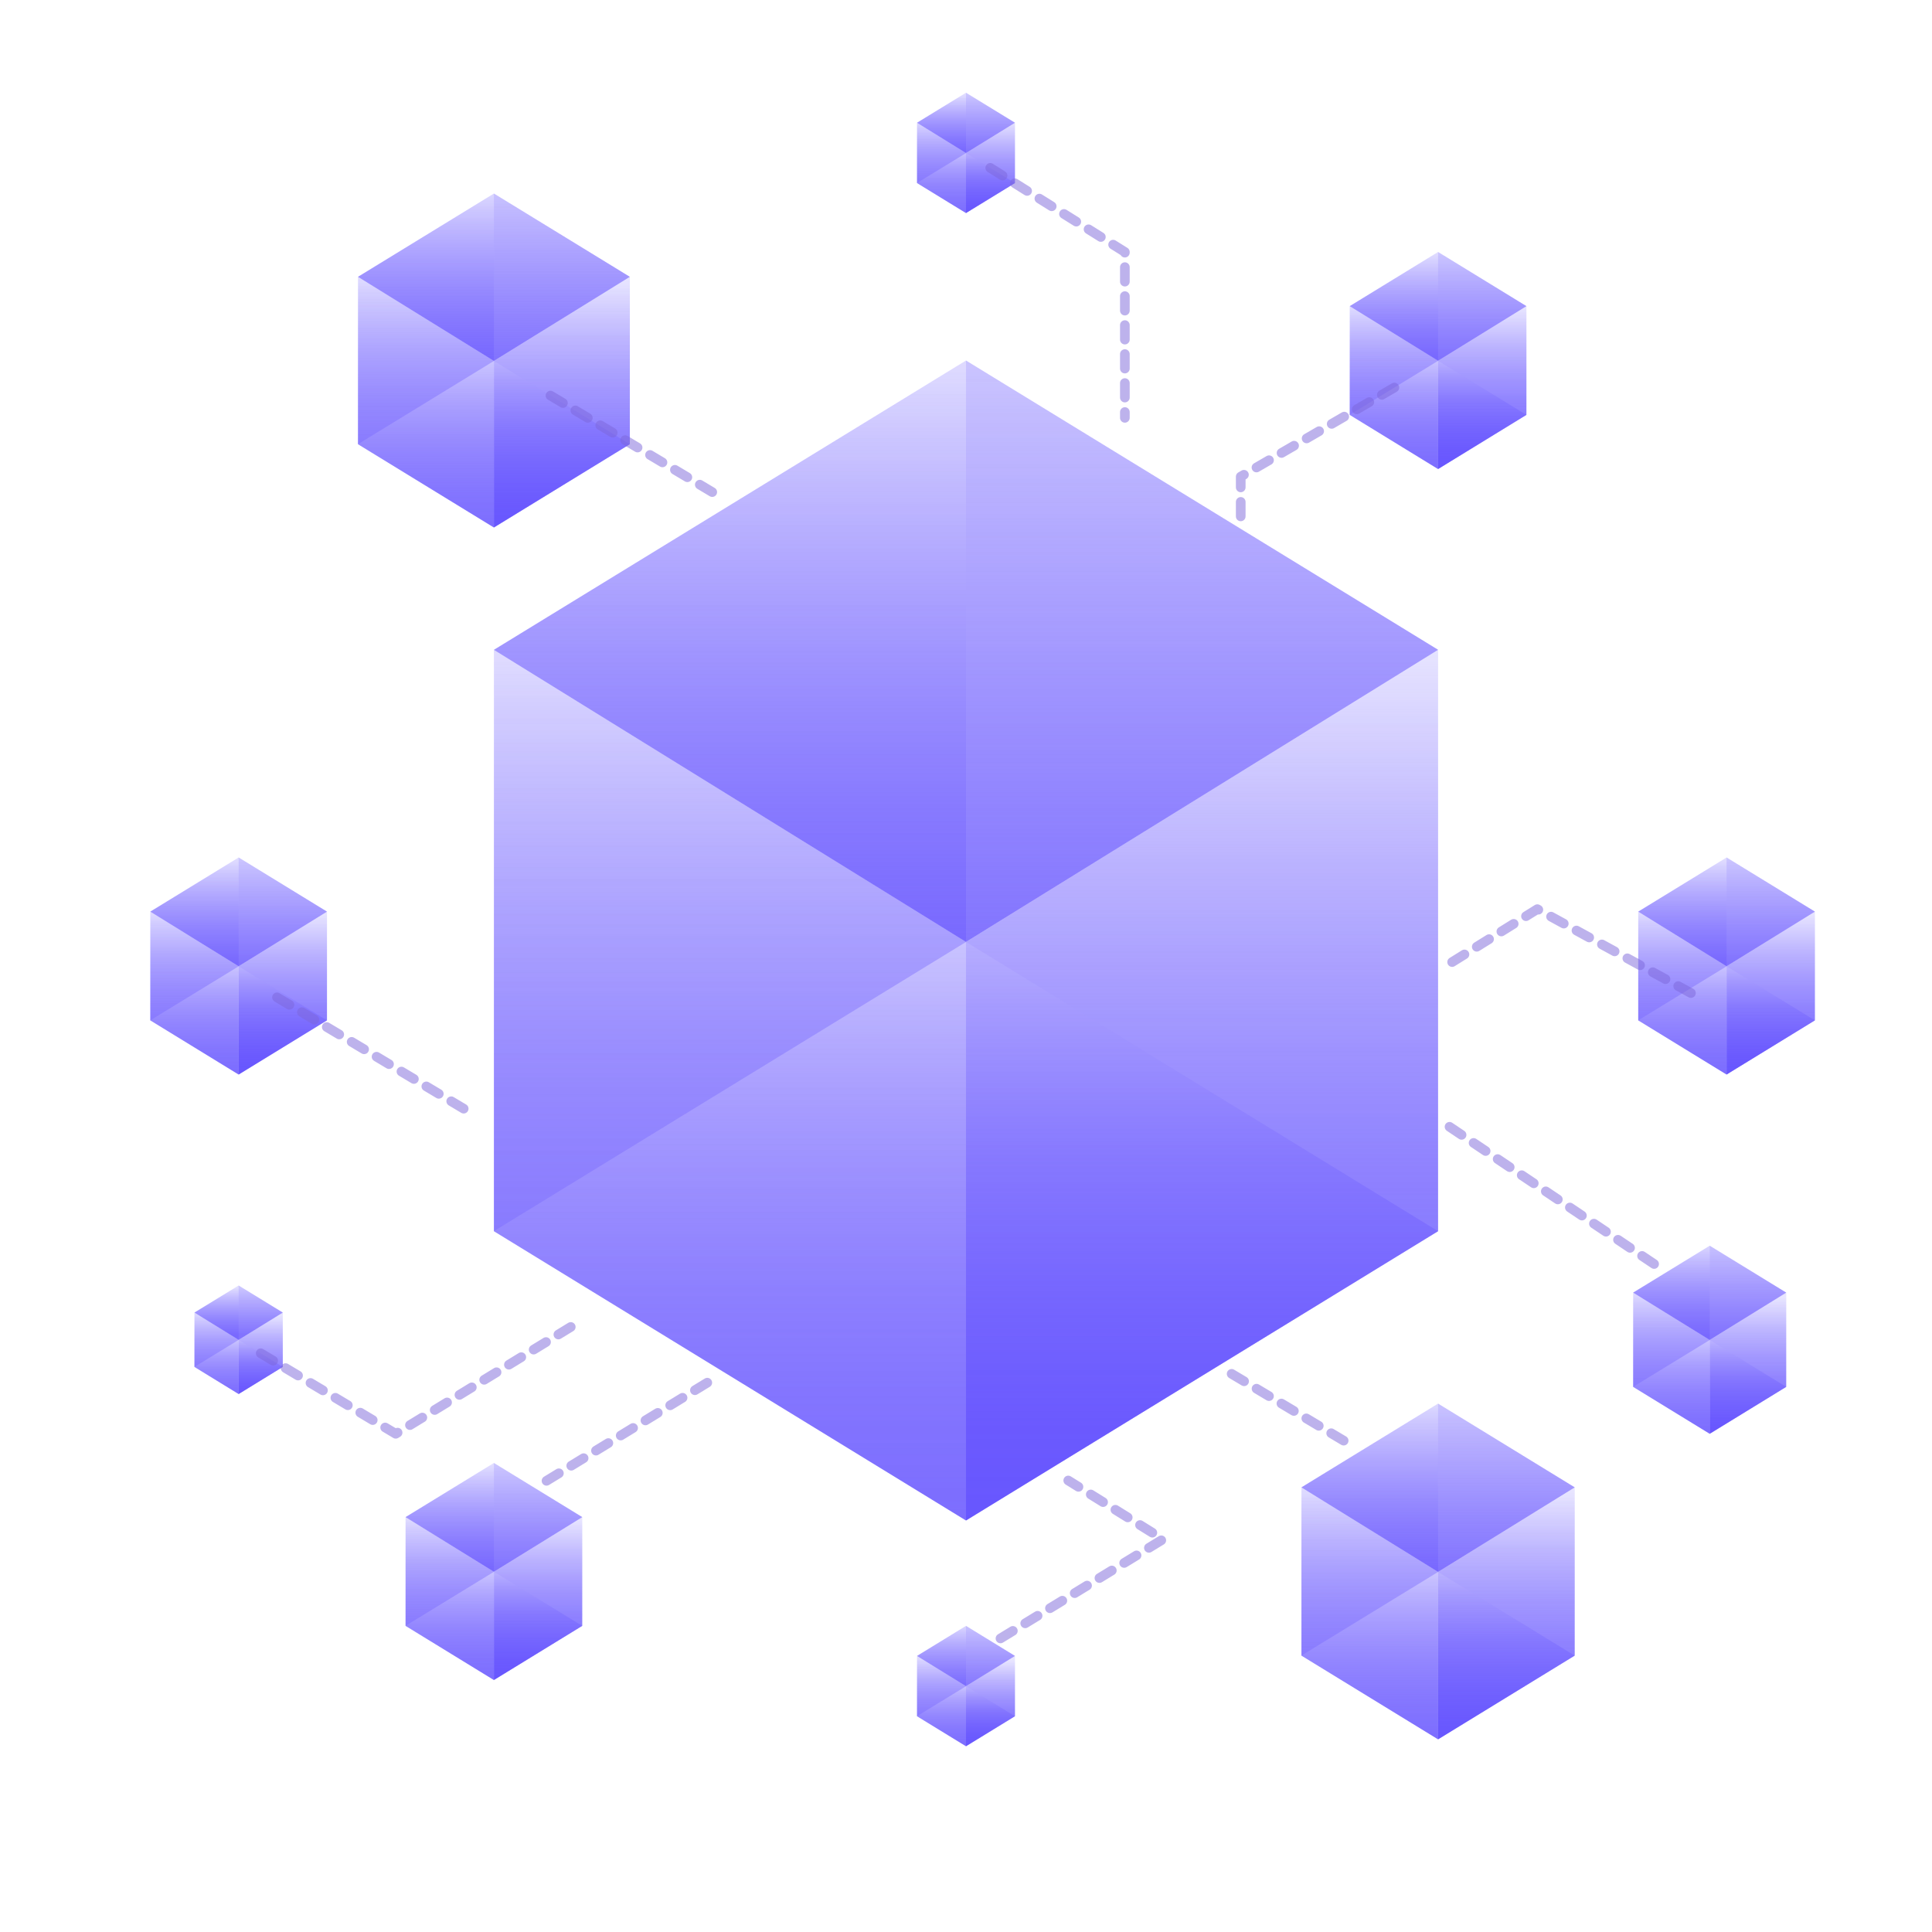 <svg viewBox="0 0 400 400" xmlns="http://www.w3.org/2000/svg" xmlns:xlink="http://www.w3.org/1999/xlink"><linearGradient id="a" gradientTransform="matrix(210 0 0 -128 88864 41190)" gradientUnits="userSpaceOnUse" x1="-422.21" x2="-422.21" y1="319.34" y2="320.27"><stop offset="0" stop-color="#533ffe" stop-opacity=".4"/><stop offset="1" stop-color="#3119fe" stop-opacity="0"/></linearGradient><linearGradient id="b" gradientTransform="matrix(105 0 0 -193 44344 61926)" gradientUnits="userSpaceOnUse" x1="-419.95" x2="-419.95" y1="319.23" y2="320.16"><stop offset="0" stop-color="#533ffe" stop-opacity=".8"/><stop offset=".11" stop-color="#523efe" stop-opacity=".78"/><stop offset=".25" stop-color="#4f3bfe" stop-opacity=".71"/><stop offset=".41" stop-color="#4b36fe" stop-opacity=".61"/><stop offset=".59" stop-color="#452ffe" stop-opacity=".46"/><stop offset=".77" stop-color="#3d26fe" stop-opacity=".28"/><stop offset=".96" stop-color="#331bfe" stop-opacity=".05"/><stop offset="1" stop-color="#3119fe" stop-opacity="0"/></linearGradient><linearGradient id="c" gradientTransform="matrix(105 0 0 -193 44239 61861)" gradientUnits="userSpaceOnUse" x1="-419.88" x2="-419.88" y1="319.2" y2="320.14"><stop offset="0" stop-color="#533ffe" stop-opacity=".7"/><stop offset=".25" stop-color="#4b36fe" stop-opacity=".56"/><stop offset=".81" stop-color="#3821fe" stop-opacity=".22"/><stop offset="1" stop-color="#3119fe" stop-opacity=".1"/></linearGradient><linearGradient id="d" gradientTransform="matrix(105 0 0 -193 44344 61861)" gradientUnits="userSpaceOnUse" x1="-419.95" x2="-419.95" y1="319.2" y2="320.14"><stop offset="0" stop-color="#3119fe" stop-opacity="0"/><stop offset="1" stop-color="#533ffe" stop-opacity=".4"/></linearGradient><linearGradient id="e" gradientTransform="matrix(105 0 0 -193 44239 61926)" gradientUnits="userSpaceOnUse" x1="-419.88" x2="-419.88" y1="319.23" y2="320.16"><stop offset="0" stop-color="#533ffe" stop-opacity=".6"/><stop offset=".13" stop-color="#523efe" stop-opacity=".58"/><stop offset=".3" stop-color="#4e39fe" stop-opacity=".51"/><stop offset=".5" stop-color="#4832fe" stop-opacity=".4"/><stop offset=".71" stop-color="#3f29fe" stop-opacity=".25"/><stop offset=".94" stop-color="#341dfe" stop-opacity=".06"/><stop offset="1" stop-color="#3119fe" stop-opacity="0"/></linearGradient><linearGradient id="f" x1="-419.42" x2="-419.42" xlink:href="#c" y1="319.51"/><linearGradient id="g" x1="-422.67" x2="-422.67" xlink:href="#a" y1="320.94" y2="321.21"/><linearGradient id="h" x1="-421.22" x2="-421.22" xlink:href="#b" y1="320.29" y2="320.56"/><linearGradient id="i" x1="-420.48" x2="-420.48" xlink:href="#c" y1="320.05" y2="320.32"/><linearGradient id="j" x1="-421.22" x2="-421.22" xlink:href="#d" y1="320.05" y2="320.32"/><linearGradient id="k" x1="-420.48" x2="-420.48" xlink:href="#e" y1="320.29" y2="320.56"/><linearGradient id="l" x1="-420.35" x2="-420.35" xlink:href="#c" y1="320.14" y2="320.32"/><linearGradient id="m" x1="-421.74" x2="-421.74" xlink:href="#a" y1="321.04" y2="321.21"/><linearGradient id="n" x1="-419.4" x2="-419.4" xlink:href="#b" y1="320.36" y2="320.53"/><linearGradient id="o" x1="-418.58" x2="-418.58" xlink:href="#c" y1="320.08" y2="320.25"/><linearGradient id="p" x1="-419.4" x2="-419.4" xlink:href="#d" y1="320.08" y2="320.25"/><linearGradient id="q" x1="-418.58" x2="-418.58" xlink:href="#e" y1="320.36" y2="320.53"/><linearGradient id="r" x1="-418.49" x2="-418.49" xlink:href="#c" y1="320.14" y2="320.25"/><linearGradient id="s" x1="-422.67" x2="-422.67" xlink:href="#a" y1="319.08" y2="319.25"/><linearGradient id="t" x1="-421.26" x2="-421.26" xlink:href="#b" y1="319.06" y2="319.23"/><linearGradient id="u" x1="-420.44" x2="-420.44" xlink:href="#c" y1="318.78" y2="318.95"/><linearGradient id="v" x1="-421.26" x2="-421.26" xlink:href="#d" y1="318.78" y2="318.95"/><linearGradient id="w" x1="-420.44" x2="-420.44" xlink:href="#e" y1="319.06" y2="319.23"/><linearGradient id="x" x1="-420.35" x2="-420.35" xlink:href="#c" y1="318.84" y2="318.95"/><linearGradient id="y" x1="-421.74" x2="-421.74" xlink:href="#a" y1="318.98" y2="319.25"/><linearGradient id="z" x1="-419.35" x2="-419.35" xlink:href="#b" y1="318.99" y2="319.26"/><linearGradient id="A" x1="-418.62" x2="-418.62" xlink:href="#c" y1="318.75" y2="319.02"/><linearGradient id="B" x1="-419.35" x2="-419.35" xlink:href="#d" y1="318.75" y2="319.02"/><linearGradient id="C" x1="-418.62" x2="-418.62" xlink:href="#e" y1="318.99" y2="319.26"/><linearGradient id="D" x1="-418.49" x2="-418.49" xlink:href="#c" y1="318.84" y2="319.02"/><linearGradient id="E" x1="-421.46" x2="-421.46" xlink:href="#a" y1="320.06" y2="320.23"/><linearGradient id="F" x1="-418.83" x2="-418.83" xlink:href="#b" y1="319.71" y2="319.88"/><linearGradient id="G" x1="-418.01" x2="-418.01" xlink:href="#c" y1="319.43" y2="319.6"/><linearGradient id="H" x1="-418.83" x2="-418.83" xlink:href="#d" y1="319.43" y2="319.6"/><linearGradient id="I" x1="-418.01" x2="-418.01" xlink:href="#e" y1="319.71" y2="319.88"/><linearGradient id="J" x1="-417.92" x2="-417.92" xlink:href="#c" y1="319.49" y2="319.6"/><linearGradient id="K" x1="-422.93" x2="-422.93" xlink:href="#a" y1="320.06" y2="320.23"/><linearGradient id="L" x1="-421.77" x2="-421.77" xlink:href="#b" y1="319.71" y2="319.88"/><linearGradient id="M" x1="-420.94" x2="-420.94" xlink:href="#c" y1="319.43" y2="319.6"/><linearGradient id="N" x1="-421.77" x2="-421.77" xlink:href="#d" y1="319.43" y2="319.6"/><linearGradient id="O" x1="-420.94" x2="-420.94" xlink:href="#e" y1="319.71" y2="319.88"/><linearGradient id="P" x1="-420.85" x2="-420.85" xlink:href="#c" y1="319.49" y2="319.6"/><linearGradient id="Q" x1="-422.93" x2="-422.93" xlink:href="#a" y1="319.54" y2="319.63"/><linearGradient id="R" x1="-421.81" x2="-421.81" xlink:href="#b" y1="319.36" y2="319.45"/><linearGradient id="S" x1="-420.9" x2="-420.9" xlink:href="#c" y1="319.06" y2="319.14"/><linearGradient id="T" x1="-421.81" x2="-421.81" xlink:href="#d" y1="319.06" y2="319.14"/><linearGradient id="U" x1="-420.9" x2="-420.9" xlink:href="#e" y1="319.36" y2="319.45"/><linearGradient id="V" x1="-420.85" x2="-420.85" xlink:href="#c" y1="319.09" y2="319.14"/><linearGradient id="W" x1="-421.48" x2="-421.48" xlink:href="#a" y1="319.48" y2="319.63"/><linearGradient id="X" x1="-418.88" x2="-418.88" xlink:href="#b" y1="319.32" y2="319.47"/><linearGradient id="Y" x1="-418.03" x2="-418.03" xlink:href="#c" y1="319.04" y2="319.19"/><linearGradient id="Z" x1="-418.88" x2="-418.88" xlink:href="#d" y1="319.04" y2="319.19"/><linearGradient id="aa" x1="-418.03" x2="-418.03" xlink:href="#e" y1="319.32" y2="319.47"/><linearGradient id="ab" x1="-417.95" x2="-417.95" xlink:href="#c" y1="319.09" y2="319.19"/><linearGradient id="ac" xlink:href="#a" y1="318.97" y2="319.07"/><linearGradient id="ad" x1="-420.37" x2="-420.37" xlink:href="#b" y1="318.99" y2="319.08"/><linearGradient id="ae" x1="-419.47" x2="-419.47" xlink:href="#c" y1="318.68" y2="318.78"/><linearGradient id="af" x1="-420.37" x2="-420.37" xlink:href="#d" y1="318.68" y2="318.78"/><linearGradient id="ag" x1="-419.47" x2="-419.47" xlink:href="#e" y1="318.99" y2="319.08"/><linearGradient id="ah" x1="-419.42" x2="-419.42" xlink:href="#c" y1="318.71" y2="318.78"/><linearGradient id="ai" xlink:href="#a" y1="321.45" y2="321.55"/><linearGradient id="aj" x1="-420.37" x2="-420.37" xlink:href="#b" y1="320.63" y2="320.73"/><linearGradient id="ak" x1="-419.47" x2="-419.47" xlink:href="#c" y1="320.33" y2="320.42"/><linearGradient id="al" x1="-420.37" x2="-420.37" xlink:href="#d" y1="320.33" y2="320.42"/><linearGradient id="am" x1="-419.47" x2="-419.47" xlink:href="#e" y1="320.63" y2="320.73"/><linearGradient id="an" x1="-419.42" x2="-419.42" xlink:href="#c" y1="320.36" y2="320.42"/><path d="m200 314.8 97.74-59.89-97.74-59.89-97.74 59.89z" fill="url(#a)"/><path d="m200 195.02v119.78l97.74-59.89v-120.38z" fill="url(#b)"/><path d="m102.26 134.54v120.37l97.74-59.89v-120.38z" fill="url(#c)" opacity=".5"/><path d="m200 74.64v120.38l97.74 59.89v-120.38z" fill="url(#d)" opacity=".5"/><path d="m102.26 134.54v120.37l97.74 59.89v-119.78z" fill="url(#e)"/><path d="m102.26 134.54 97.74 60.48 97.74-60.49-97.74-59.89z" fill="url(#f)"/><path d="m102.26 109.21 28.14-17.24-28.14-17.24-28.14 17.24z" fill="url(#g)"/><path d="m102.26 74.73v34.48l28.14-17.24v-34.66z" fill="url(#h)"/><path d="m74.12 57.31v34.66l28.14-17.24v-34.66z" fill="url(#i)" opacity=".5"/><path d="m102.26 40.07v34.66l28.14 17.24v-34.66z" fill="url(#j)" opacity=".5"/><path d="m74.12 57.31v34.66l28.14 17.24v-34.48z" fill="url(#k)"/><path d="m74.12 57.31 28.14 17.42 28.14-17.42-28.14-17.24z" fill="url(#l)"/><path d="m297.74 97.11 18.29-11.21-18.29-11.2-18.29 11.2z" fill="url(#m)"/><path d="m297.74 74.7v22.41l18.29-11.21v-22.52z" fill="url(#n)"/><path d="m279.45 63.38v22.52l18.29-11.2v-22.53z" fill="url(#o)" opacity=".5"/><path d="m297.74 52.17v22.53l18.29 11.2v-22.52z" fill="url(#p)" opacity=".5"/><path d="m279.45 63.38v22.52l18.29 11.21v-22.41z" fill="url(#q)"/><path d="m279.45 63.38 18.29 11.32 18.29-11.32-18.29-11.21z" fill="url(#r)"/><path d="m102.26 347.83 18.29-11.21-18.29-11.2-18.29 11.2z" fill="url(#s)"/><path d="m102.26 325.42v22.41l18.29-11.21v-22.52z" fill="url(#t)"/><path d="m83.97 314.1v22.52l18.29-11.2v-22.53z" fill="url(#u)" opacity=".5"/><path d="m102.26 302.89v22.53l18.29 11.2v-22.52z" fill="url(#v)" opacity=".5"/><path d="m83.97 314.1v22.52l18.29 11.21v-22.41z" fill="url(#w)"/><path d="m83.97 314.1 18.29 11.32 18.29-11.32-18.29-11.21z" fill="url(#x)"/><path d="m297.74 360.11 28.29-17.33-28.29-17.33-28.29 17.33z" fill="url(#y)"/><path d="m297.74 325.45v34.66l28.29-17.33v-34.84z" fill="url(#z)"/><path d="m269.45 307.94v34.84l28.29-17.33v-34.85z" fill="url(#A)" opacity=".5"/><path d="m297.74 290.6v34.85l28.29 17.33v-34.84z" fill="url(#B)" opacity=".5"/><path d="m269.45 307.94v34.84l28.29 17.33v-34.66z" fill="url(#C)"/><path d="m269.45 307.94 28.29 17.51 28.29-17.51-28.29-17.34z" fill="url(#D)"/><path d="m357.47 222.47 18.29-11.21-18.29-11.2-18.29 11.2z" fill="url(#E)"/><path d="m357.47 200.06v22.41l18.29-11.21v-22.52z" fill="url(#F)"/><path d="m339.18 188.74v22.52l18.29-11.2v-22.53z" fill="url(#G)" opacity=".5"/><path d="m357.47 177.53v22.53l18.29 11.2v-22.52z" fill="url(#H)" opacity=".5"/><path d="m339.18 188.74v22.52l18.29 11.21v-22.41z" fill="url(#I)"/><path d="m339.18 188.74 18.29 11.32 18.29-11.32-18.29-11.21z" fill="url(#J)"/><path d="m49.41 222.47 18.29-11.21-18.29-11.2-18.29 11.2z" fill="url(#K)"/><path d="m49.41 200.06v22.41l18.29-11.21v-22.52z" fill="url(#L)"/><path d="m31.12 188.74v22.52l18.29-11.2v-22.53z" fill="url(#M)" opacity=".5"/><path d="m49.41 177.53v22.53l18.29 11.2v-22.52z" fill="url(#N)" opacity=".5"/><path d="m31.12 188.74v22.52l18.29 11.21v-22.41z" fill="url(#O)"/><path d="m31.12 188.74 18.29 11.32 18.29-11.32-18.29-11.21z" fill="url(#P)"/><path d="m49.41 288.62 9.14-5.61-9.14-5.6-9.15 5.6z" fill="url(#Q)"/><path d="m49.41 277.41v11.21l9.14-5.61v-11.26z" fill="url(#R)"/><path d="m40.26 271.75v11.26l9.15-5.6v-11.26z" fill="url(#S)" opacity=".5"/><path d="m49.41 266.15v11.26l9.14 5.6v-11.26z" fill="url(#T)" opacity=".5"/><path d="m40.26 271.75v11.26l9.15 5.61v-11.21z" fill="url(#U)"/><path d="m40.26 271.75 9.15 5.66 9.14-5.66-9.14-5.6z" fill="url(#V)"/><path d="m353.98 296.85 15.84-9.71-15.84-9.71-15.85 9.71z" fill="url(#W)"/><path d="m353.98 277.43v19.42l15.84-9.71v-19.52z" fill="url(#X)"/><path d="m338.13 267.62v19.52l15.85-9.71v-19.52z" fill="url(#Y)" opacity=".5"/><path d="m353.98 257.91v19.52l15.84 9.71v-19.52z" fill="url(#Z)" opacity=".5"/><path d="m338.13 267.62v19.52l15.85 9.71v-19.42z" fill="url(#aa)"/><path d="m338.13 267.62 15.85 9.81 15.84-9.81-15.84-9.71z" fill="url(#ab)"/><path d="m200 361.54 10.14-6.21-10.14-6.22-10.14 6.22z" fill="url(#ac)"/><path d="m200 349.11v12.43l10.14-6.21v-12.49z" fill="url(#ad)"/><path d="m189.86 342.84v12.49l10.14-6.22v-12.49z" fill="url(#ae)" opacity=".5"/><path d="m200 336.62v12.49l10.14 6.22v-12.49z" fill="url(#af)" opacity=".5"/><path d="m189.86 342.84v12.49l10.14 6.21v-12.43z" fill="url(#ag)"/><path d="m189.86 342.84 10.14 6.27 10.14-6.27-10.14-6.22z" fill="url(#ah)"/><path d="m200 44.11 10.14-6.21-10.14-6.21-10.14 6.21z" fill="url(#ai)"/><path d="m200 31.69v12.42l10.14-6.21v-12.49z" fill="url(#aj)"/><path d="m189.86 25.41v12.49l10.14-6.21v-12.49z" fill="url(#ak)" opacity=".5"/><path d="m200 19.2v12.49l10.14 6.21v-12.49z" fill="url(#al)" opacity=".5"/><path d="m189.86 25.41v12.49l10.14 6.21v-12.42z" fill="url(#am)"/><path d="m189.86 25.41 10.14 6.28 10.14-6.28-10.14-6.21z" fill="url(#an)"/><g style="fill:none;stroke:#7d67db;stroke-dasharray:0 0 3 3;stroke-linecap:round;stroke-linejoin:round;stroke-width:2"><path d="m113.97 81.9 33.54 20.01" opacity=".5"/><path d="m57.35 206.49 40.48 24.14" opacity=".5"/><path d="m255 284.44 24.26 14.47" opacity=".5"/><path d="m300.11 233.29 43.03 28.86" opacity=".5"/><path d="m53.98 280.18 27.95 16.67 38.62-23.57" opacity=".5"/><path d="m205.02 34.76 27.87 17.41v34.34" opacity=".5"/><path d="m288.69 80.24-31.81 18.44v8.86" opacity=".5"/><path d="m350.09 205.6-31.8-17.37-18.18 11.29" opacity=".5"/><path d="m113.15 306.59 33.64-20.54" opacity=".5"/><path d="m207.14 339.22 33.64-20.53-19.61-12.17" opacity=".5"/></g></svg>